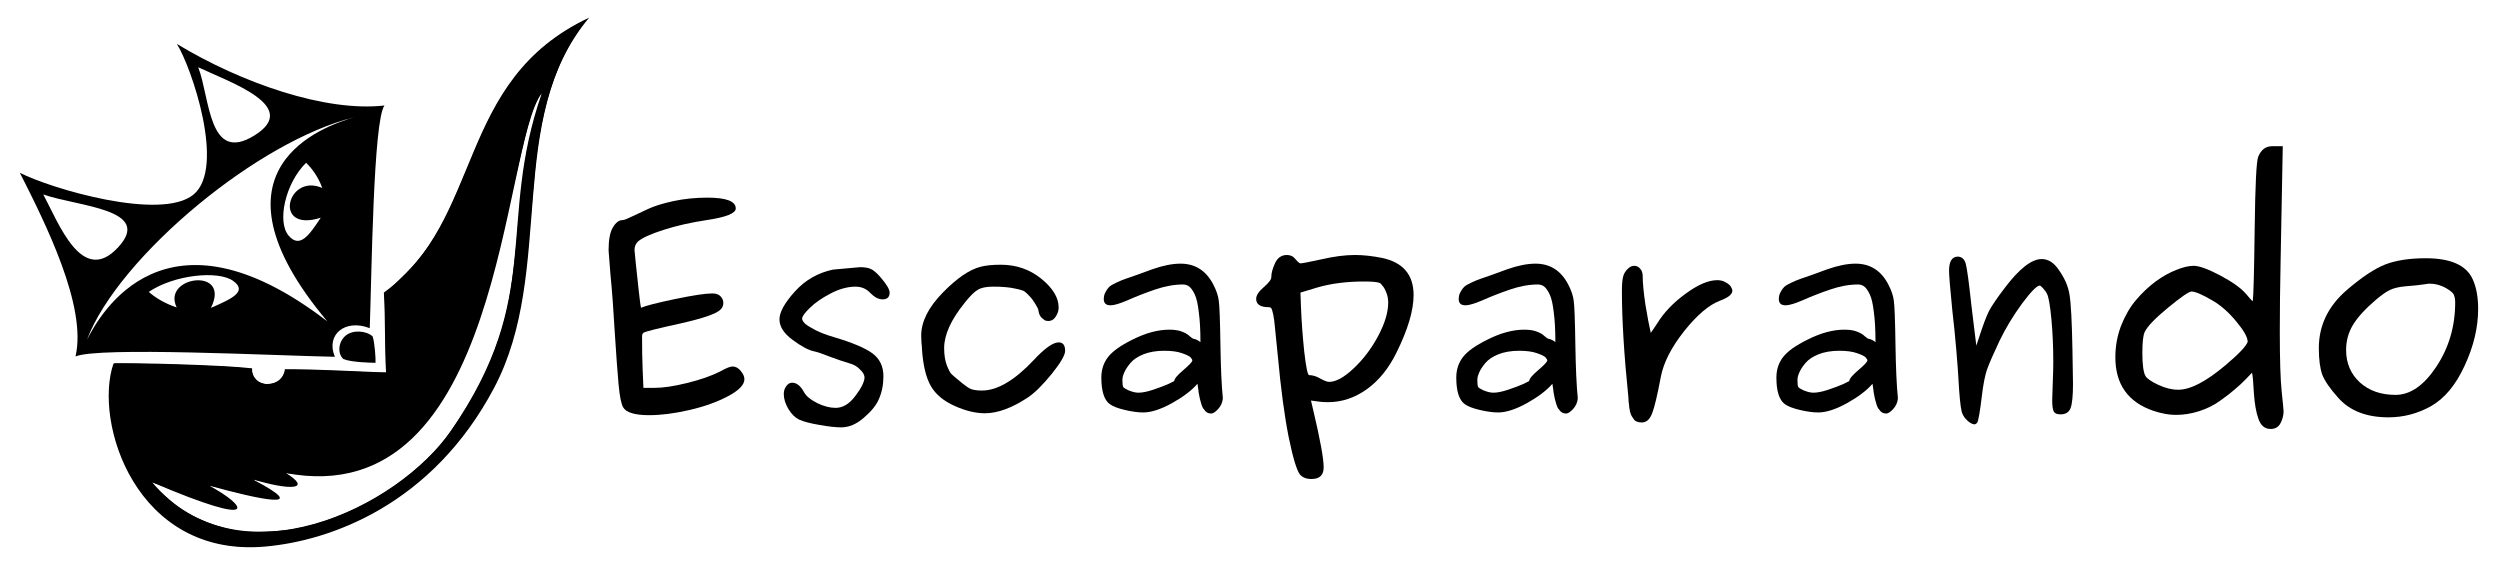 <?xml version="1.0" encoding="UTF-8" standalone="no"?>
<!-- Created with Inkscape (http://www.inkscape.org/) -->

<svg
   xmlns:dc="http://purl.org/dc/elements/1.1/"
   xmlns:cc="http://creativecommons.org/ns#"
   xmlns:rdf="http://www.w3.org/1999/02/22-rdf-syntax-ns#"
   xmlns:svg="http://www.w3.org/2000/svg"
   xmlns="http://www.w3.org/2000/svg"
   xmlns:sodipodi="http://sodipodi.sourceforge.net/DTD/sodipodi-0.dtd"
   xmlns:inkscape="http://www.inkscape.org/namespaces/inkscape"
   width="687.402"
   height="159.449"
   id="svg3010"
   version="1.1"
   inkscape:version="0.91 r13725"
   sodipodi:docname="logo2-tourisme07.svg">
  <sodipodi:namedview
     inkscape:document-units="mm"
     id="base"
     pagecolor="#ffffff"
     bordercolor="#666666"
     borderopacity="1.0"
     inkscape:pageopacity="0.0"
     inkscape:pageshadow="2"
     inkscape:zoom="1.4"
     inkscape:cx="-101.78914"
     inkscape:cy="37.111931"
     inkscape:current-layer="layer1"
     showgrid="true"
     inkscape:window-width="1920"
     inkscape:window-height="1096"
     inkscape:window-x="-8"
     inkscape:window-y="-8"
     inkscape:window-maximized="1"
     showguides="false"
     inkscape:guide-bbox="true"
     units="mm">
    <sodipodi:guide
       id="guide2995"
       position="-167.685,1014.193"
       orientation="0,1" />
    <sodipodi:guide
       id="guide2997"
       position="335.371,897.015"
       orientation="0,1" />
    <sodipodi:guide
       id="guide2999"
       position="335.371,897.015"
       orientation="0,1" />
  </sodipodi:namedview>
  <defs
     id="defs3" />
  <g
     transform="translate(0,-892.914)"
     id="layer1"
     inkscape:groupmode="layer"
     inkscape:label="Layer 1">
    <path
       inkscape:transform-center-y="6.590926"
       inkscape:transform-center-x="-19.536649"
       inkscape:connector-curvature="0"
       id="path3858"
       d="m 5.46,940.422 c 7.014,13.867 18.524,36.717 15.302,50.506 6.275,-2.728 54.669,-0.228 71.319,0.09 -2.569,-6.017 2.748,-10.533 9.586,-7.869 0.529,-14.359 0.962,-57.123 4.05,-61.233 -16.138,1.86 -39.252,-6.133 -57.092,-16.928 3.95,6.206 13.523,34.085 4.564,41.439 -8.959,7.354 -39.385,-1.711 -47.729,-6.007 z m 6.436,5.961 c 9.565,3.357 30.412,3.99 20.536,14.587 -9.875,10.597 -16.236,-6.598 -20.536,-14.587 z M 54.504,911.408 c 8.906,4.209 28.244,10.751 15.514,18.711 C 57.287,938.078 57.789,919.919 54.504,911.408 z m 0.223,37.593 c 13.6,-11.194 29.296,-20.484 42.54,-23.815 -7.762,2.324 -42.695,13.875 -7.267,56.092 -44.668,-34.32 -62.545,-1.9 -66.086,5.054 4.233,-11.341 16.335,-25.415 30.813,-37.331 z m -13.811,24.171 c 6.908,-4.701 19.076,-5.967 23.176,-3.033 4.1,2.934 -0.457,4.977 -6.105,7.433 5.709,-11.349 -13.655,-8.778 -9.402,-0.125 -3.145,-1.022 -6.002,-2.736 -7.669,-4.275 z m 43.242,-35.496 c 1.667,1.539 3.463,4.124 4.45,6.918 -9.669,-4.207 -13.759,12.474 -0.411,8.18 -3.148,4.765 -5.759,8.605 -8.881,4.869 -3.122,-3.736 -0.955,-14.239 4.842,-19.966 z m -52.957,55.223 c -5.526,15.923 6.003,53.427 41.689,50.3 17.843,-1.563 45.869,-11.39 62.94,-43.574 17.071,-32.184 2.778,-74.177 26.178,-101.865 -37.145,17.408 -28.707,55.485 -56.459,75.601 0.447,7.803 0.163,14.269 0.596,21.982 -9.463,-0.369 -18.836,-0.921 -27.803,-0.926 -0.451,3.278 -3.169,4.175 -5.118,4.079 -2.251,-0.09 -4.113,-1.952 -3.897,-4.31 -7.75,-0.907 -33.273,-1.635 -38.125,-1.287 z M 148.979,918.54 c -12.487,35.937 0.667,55.573 -24.926,92.733 -14.642,21.259 -58.317,42.538 -82.243,14.23 30.922,13.225 25.753,6.259 15.598,0.896 13.59,3.789 29.15,7.206 11.966,-1.728 10.684,3.27 16.519,2.797 9.253,-1.677 59.868,11.3 59.233,-89.999 70.351,-104.454 z m -53.994,66.702 c -1.966,1.7 -2.253,4.849 -0.583,6.391 2.205,0.931 7.736,1.017 8.852,1.043 0.093,-1.019 -0.254,-5.961 -0.825,-7.292 -1.825,-1.586 -5.477,-1.842 -7.444,-0.142 z"
       style="fill:#000000;stroke:none" />
    <flowRoot
       style="font-size:40px;font-style:normal;font-weight:normal;line-height:125%;letter-spacing:0px;word-spacing:0px;fill:#000000;fill-opacity:1;stroke:none;font-family:Sans"
       id="flowRoot3023"
       xml:space="preserve"><flowRegion
         id="flowRegion3025"><rect
           y="72.362"
           x="277.857"
           height="164.286"
           width="436.429"
           id="rect3027" /></flowRegion><flowPara
         id="flowPara3029" /></flowRoot>    <g
       id="text3031"
       style="font-size:74.32px;font-style:normal;font-variant:normal;font-weight:bold;font-stretch:normal;text-align:start;line-height:125%;letter-spacing:0px;word-spacing:0px;writing-mode:lr-tb;text-anchor:start;fill:#000000;fill-opacity:1;stroke:none;font-family:Purisa;-inkscape-font-specification:Purisa Bold"
       transform="matrix(0.999,0,0,1.001,-30.305,852.569)">
      <path
         inkscape:connector-curvature="0"
         id="path2997"
         style="line-height:125%;font-family:Purisa;-inkscape-font-specification:Purisa Bold"
         d="m 197.838,109.084 c -1e-5,-2.923 0.396,-5.029 1.189,-6.317 0.793,-1.338 1.685,-2.007 2.676,-2.007 0.396,5e-5 1.239,-0.322 2.527,-0.966 1.338,-0.644 2.824,-1.338 4.459,-2.081 1.685,-0.793 3.988,-1.511 6.912,-2.155 2.973,-0.644 6.119,-0.966 9.439,-0.966 5.202,5.9e-5 7.804,0.991 7.804,2.973 -4e-5,1.338 -2.676,2.403 -8.027,3.196 -4.311,0.644 -8.25,1.536 -11.817,2.676 -3.567,1.14 -5.921,2.205 -7.06,3.196 -0.644,0.595 -0.966,1.387 -0.966,2.378 -10e-6,0.099 0.124,1.363 0.372,3.79 0.248,2.428 0.52,4.955 0.818,7.581 0.297,2.626 0.495,4.112 0.595,4.459 1.239,-0.545 4.335,-1.338 9.29,-2.378 5.004,-1.04 8.448,-1.561 10.33,-1.561 1.04,3e-5 1.808,0.273 2.304,0.818 0.495,0.545 0.743,1.14 0.743,1.784 -3e-5,0.793 -0.297,1.437 -0.892,1.932 -1.14,1.09 -4.781,2.329 -10.925,3.716 -6.144,1.338 -9.513,2.18 -10.107,2.527 -0.297,0.198 -0.446,0.52 -0.446,0.966 -1e-5,3.617 0.05,6.59 0.149,8.918 l 0.223,5.277 3.121,0 c 2.329,1e-5 5.301,-0.446 8.918,-1.338 3.617,-0.892 6.614,-1.932 8.993,-3.121 1.685,-0.941 2.849,-1.412 3.493,-1.412 0.842,2e-5 1.585,0.396 2.23,1.189 0.694,0.793 1.04,1.561 1.04,2.304 -4e-5,1.536 -1.511,3.097 -4.534,4.682 -2.973,1.585 -6.515,2.849 -10.628,3.79 -4.063,0.941 -7.754,1.412 -11.074,1.412 -3.914,0 -6.292,-0.718 -7.135,-2.155 -0.545,-0.941 -0.966,-3.047 -1.263,-6.317 -0.297,-3.27 -0.644,-7.977 -1.04,-14.121 -0.347,-6.193 -0.743,-11.52 -1.189,-15.979 -0.347,-4.162 -0.52,-6.391 -0.52,-6.689" />
      <path
         inkscape:connector-curvature="0"
         id="path2999"
         style="line-height:125%;font-family:Purisa;-inkscape-font-specification:Purisa Bold"
         d="m 246.061,148.548 c -1e-5,-0.842 0.223,-1.561 0.669,-2.155 0.446,-0.644 0.991,-0.966 1.635,-0.966 1.239,1e-5 2.329,0.867 3.27,2.601 0.545,1.04 1.734,2.031 3.567,2.973 1.833,0.892 3.543,1.338 5.128,1.338 1.982,0 3.79,-1.09 5.425,-3.27 1.685,-2.23 2.527,-3.939 2.527,-5.128 -3e-5,-0.198 -0.074,-0.471 -0.223,-0.818 -0.149,-0.396 -0.57,-0.917 -1.263,-1.561 -0.644,-0.644 -1.486,-1.115 -2.527,-1.412 -1.685,-0.495 -3.518,-1.115 -5.5,-1.858 -1.982,-0.793 -3.443,-1.288 -4.385,-1.486 -1.486,-0.297 -3.443,-1.338 -5.871,-3.121 -2.428,-1.784 -3.642,-3.666 -3.642,-5.648 -1e-5,-1.982 1.412,-4.533 4.236,-7.655 2.824,-3.121 6.317,-5.128 10.479,-6.02 l 7.432,-0.669 c 1.338,4e-5 2.353,0.173 3.047,0.52 0.694,0.297 1.561,1.041 2.601,2.23 1.685,1.932 2.527,3.344 2.527,4.236 -4e-5,1.239 -0.644,1.858 -1.932,1.858 -1.09,3e-5 -2.205,-0.57 -3.344,-1.709 -1.09,-1.189 -2.453,-1.784 -4.088,-1.784 -2.23,4e-5 -4.558,0.644 -6.986,1.932 -2.378,1.239 -4.261,2.552 -5.648,3.939 -1.387,1.338 -2.081,2.304 -2.081,2.898 -10e-6,0.396 0.273,0.867 0.818,1.412 0.595,0.495 1.561,1.09 2.898,1.784 1.387,0.694 3.022,1.313 4.905,1.858 5.202,1.536 8.794,3.047 10.776,4.534 1.982,1.486 2.973,3.567 2.973,6.243 -3e-5,2.329 -0.421,4.434 -1.263,6.317 -0.694,1.635 -2.056,3.32 -4.088,5.054 -2.031,1.784 -4.112,2.676 -6.243,2.676 -1.536,0 -3.543,-0.223 -6.02,-0.669 -2.428,-0.396 -4.311,-0.892 -5.648,-1.486 -1.09,-0.545 -2.056,-1.511 -2.898,-2.898 -0.842,-1.437 -1.263,-2.799 -1.263,-4.088" />
      <path
         inkscape:connector-curvature="0"
         id="path3001"
         style="line-height:125%;font-family:Purisa;-inkscape-font-specification:Purisa Bold"
         d="m 321.713,134.353 c 1.189,2e-5 1.784,0.768 1.784,2.304 -4e-5,1.189 -1.239,3.32 -3.716,6.391 -2.477,3.022 -4.633,5.153 -6.466,6.391 -4.41,2.923 -8.373,4.385 -11.891,4.385 -2.576,0 -5.351,-0.669 -8.324,-2.007 -3.022,-1.338 -5.202,-3.146 -6.54,-5.425 -1.338,-2.329 -2.155,-5.673 -2.453,-10.033 0,-0.446 -0.05,-1.09 -0.149,-1.932 -0.05,-0.892 -0.074,-1.536 -0.074,-1.932 0,-3.815 1.957,-7.729 5.871,-11.743 3.964,-4.063 7.506,-6.466 10.628,-7.209 1.387,-0.347 3.196,-0.52 5.425,-0.52 4.261,5e-5 7.977,1.288 11.148,3.865 3.171,2.576 4.756,5.202 4.756,7.878 -4e-5,0.892 -0.273,1.734 -0.818,2.527 -0.495,0.793 -1.164,1.189 -2.007,1.189 -0.198,2e-5 -0.421,-0.025 -0.669,-0.074 -0.248,-0.05 -0.644,-0.322 -1.189,-0.818 -0.496,-0.495 -0.793,-1.189 -0.892,-2.081 -0.05,-0.347 -0.347,-0.941 -0.892,-1.784 -0.495,-0.842 -0.991,-1.511 -1.486,-2.007 -0.595,-0.644 -1.065,-1.09 -1.412,-1.338 -0.297,-0.248 -1.189,-0.52 -2.676,-0.818 -1.486,-0.347 -3.493,-0.52 -6.02,-0.52 -1.883,4e-5 -3.295,0.297 -4.236,0.892 -0.941,0.545 -2.155,1.759 -3.642,3.642 -3.716,4.608 -5.574,8.72 -5.574,12.337 -1e-5,1.883 0.248,3.468 0.743,4.756 0.495,1.239 0.917,2.031 1.263,2.378 0.347,0.347 1.04,0.941 2.081,1.784 1.387,1.189 2.453,1.957 3.196,2.304 0.743,0.297 1.784,0.446 3.121,0.446 4.261,1e-5 9.042,-2.824 14.344,-8.472 2.973,-3.171 5.227,-4.756 6.763,-4.756" />
      <path
         inkscape:connector-curvature="0"
         id="path3003"
         style="line-height:125%;font-family:Purisa;-inkscape-font-specification:Purisa Bold"
         d="m 353.529,144.981 c -3e-5,-0.595 0.817,-1.585 2.453,-2.973 1.635,-1.387 2.477,-2.279 2.527,-2.676 -3e-5,-0.198 -0.149,-0.471 -0.446,-0.818 -0.297,-0.347 -1.09,-0.743 -2.378,-1.189 -1.239,-0.446 -2.874,-0.669 -4.905,-0.669 -2.18,2e-5 -4.088,0.322 -5.723,0.966 -1.585,0.644 -2.775,1.437 -3.567,2.378 -0.793,0.941 -1.363,1.808 -1.709,2.601 -0.347,0.793 -0.52,1.486 -0.52,2.081 -10e-6,0.991 0.074,1.635 0.223,1.932 0.198,0.248 0.669,0.545 1.412,0.892 1.09,0.446 2.007,0.669 2.75,0.669 1.09,0 2.453,-0.273 4.088,-0.818 1.635,-0.545 3.022,-1.065 4.162,-1.561 l 1.635,-0.818 m 13.378,4.756 c -0.099,1.14 -0.545,2.131 -1.338,2.973 -0.743,0.793 -1.363,1.189 -1.858,1.189 -0.297,0 -0.595,-0.05 -0.892,-0.149 -0.248,-0.099 -0.495,-0.273 -0.743,-0.52 -0.198,-0.297 -0.396,-0.545 -0.595,-0.743 -0.149,-0.248 -0.297,-0.595 -0.446,-1.04 -0.099,-0.446 -0.198,-0.793 -0.297,-1.04 -0.099,-0.297 -0.198,-0.718 -0.297,-1.263 -0.099,-0.545 -0.173,-0.941 -0.223,-1.189 -4e-5,-0.248 -0.05,-0.644 -0.149,-1.189 -0.099,-0.545 -0.149,-0.892 -0.149,-1.04 -1.586,1.833 -3.939,3.617 -7.06,5.351 -3.072,1.685 -5.698,2.527 -7.878,2.527 -1.387,0 -3.047,-0.223 -4.979,-0.669 -1.932,-0.446 -3.344,-0.991 -4.236,-1.635 -1.536,-1.14 -2.304,-3.567 -2.304,-7.283 0,-2.18 0.619,-4.063 1.858,-5.648 1.239,-1.585 3.468,-3.171 6.689,-4.756 3.617,-1.833 7.011,-2.75 10.182,-2.75 1.387,2e-5 2.527,0.173 3.419,0.52 0.941,0.347 1.66,0.768 2.155,1.263 0.545,0.446 0.842,0.669 0.892,0.669 0.793,0.149 1.486,0.471 2.081,0.966 -3e-5,-3.27 -0.149,-5.995 -0.446,-8.175 -0.248,-2.23 -0.619,-3.865 -1.115,-4.905 -0.495,-1.04 -0.991,-1.759 -1.486,-2.155 -0.495,-0.396 -1.09,-0.595 -1.784,-0.595 -2.378,3e-5 -4.955,0.471 -7.729,1.412 -2.725,0.941 -5.202,1.908 -7.432,2.898 -2.18,0.941 -3.766,1.412 -4.756,1.412 -1.239,3e-5 -1.858,-0.57 -1.858,-1.709 -10e-6,-0.694 0.149,-1.313 0.446,-1.858 0.297,-0.595 0.644,-1.09 1.04,-1.486 0.446,-0.396 1.115,-0.793 2.007,-1.189 0.941,-0.446 1.784,-0.793 2.527,-1.04 0.793,-0.297 1.932,-0.694 3.419,-1.189 1.486,-0.545 2.775,-1.016 3.865,-1.412 2.973,-1.04 5.574,-1.561 7.804,-1.561 4.013,4e-5 7.011,1.883 8.993,5.648 0.892,1.685 1.412,3.221 1.561,4.608 0.198,1.387 0.347,5.425 0.446,12.114 0.099,6.292 0.322,11.173 0.669,14.641" />
      <path
         inkscape:connector-curvature="0"
         id="path3005"
         style="line-height:125%;font-family:Purisa;-inkscape-font-specification:Purisa Bold"
         d="m 376.079,122.388 c 0,-0.941 0.694,-2.007 2.081,-3.196 1.387,-1.189 2.081,-2.106 2.081,-2.75 -1e-5,-1.09 0.347,-2.378 1.04,-3.865 0.694,-1.486 1.784,-2.23 3.27,-2.23 0.991,5e-5 1.784,0.396 2.378,1.189 0.644,0.743 1.09,1.115 1.338,1.115 0.446,4e-5 2.378,-0.372 5.797,-1.115 3.419,-0.793 6.491,-1.189 9.216,-1.189 2.279,5e-5 4.781,0.273 7.506,0.818 5.747,1.239 8.621,4.633 8.621,10.182 -5e-5,4.211 -1.561,9.463 -4.682,15.756 -2.131,4.36 -4.856,7.729 -8.175,10.107 -3.32,2.378 -6.887,3.567 -10.702,3.567 -0.991,0 -1.808,-0.05 -2.453,-0.149 l -2.23,-0.297 0.595,2.527 c 1.932,8.126 2.898,13.402 2.898,15.83 -3e-5,2.13 -1.115,3.196 -3.344,3.196 -1.437,-2e-5 -2.502,-0.421 -3.196,-1.263 -0.892,-1.14 -1.932,-4.608 -3.121,-10.405 -1.14,-5.747 -2.131,-13.179 -2.973,-22.296 -0.297,-3.171 -0.545,-5.624 -0.743,-7.358 -0.149,-1.784 -0.322,-3.097 -0.52,-3.939 -0.198,-0.892 -0.372,-1.437 -0.52,-1.635 -0.149,-0.198 -0.372,-0.297 -0.669,-0.297 -2.329,3e-5 -3.493,-0.768 -3.493,-2.304 m 34.113,-4.311 c -0.595,-0.297 -2.056,-0.446 -4.385,-0.446 -4.806,3e-5 -9.092,0.545 -12.857,1.635 l -4.682,1.412 0.149,4.088 c 0.149,3.766 0.446,7.804 0.892,12.114 0.495,4.311 0.941,6.466 1.338,6.466 0.991,10e-6 2.031,0.322 3.121,0.966 1.09,0.595 1.883,0.892 2.378,0.892 1.883,10e-6 4.112,-1.214 6.689,-3.642 2.626,-2.428 4.88,-5.376 6.763,-8.844 1.883,-3.518 2.824,-6.614 2.824,-9.29 -4e-5,-0.991 -0.173,-1.908 -0.52,-2.75 -0.347,-0.892 -0.694,-1.511 -1.04,-1.858 -0.297,-0.396 -0.52,-0.644 -0.669,-0.743" />
      <path
         inkscape:connector-curvature="0"
         id="path3007"
         style="line-height:125%;font-family:Purisa;-inkscape-font-specification:Purisa Bold"
         d="m 451.219,144.981 c -2e-5,-0.595 0.817,-1.585 2.453,-2.973 1.635,-1.387 2.477,-2.279 2.527,-2.676 -4e-5,-0.198 -0.149,-0.471 -0.446,-0.818 -0.297,-0.347 -1.09,-0.743 -2.378,-1.189 -1.239,-0.446 -2.874,-0.669 -4.905,-0.669 -2.18,2e-5 -4.088,0.322 -5.723,0.966 -1.586,0.644 -2.775,1.437 -3.567,2.378 -0.793,0.941 -1.363,1.808 -1.709,2.601 -0.347,0.793 -0.52,1.486 -0.52,2.081 -2e-5,0.991 0.074,1.635 0.223,1.932 0.198,0.248 0.669,0.545 1.412,0.892 1.09,0.446 2.007,0.669 2.75,0.669 1.09,0 2.453,-0.273 4.088,-0.818 1.635,-0.545 3.022,-1.065 4.162,-1.561 l 1.635,-0.818 m 13.378,4.756 c -0.099,1.14 -0.545,2.131 -1.338,2.973 -0.743,0.793 -1.363,1.189 -1.858,1.189 -0.297,0 -0.595,-0.05 -0.892,-0.149 -0.248,-0.099 -0.495,-0.273 -0.743,-0.52 -0.198,-0.297 -0.396,-0.545 -0.595,-0.743 -0.149,-0.248 -0.297,-0.595 -0.446,-1.04 -0.099,-0.446 -0.198,-0.793 -0.297,-1.04 -0.099,-0.297 -0.198,-0.718 -0.297,-1.263 -0.099,-0.545 -0.173,-0.941 -0.223,-1.189 -3e-5,-0.248 -0.05,-0.644 -0.149,-1.189 -0.099,-0.545 -0.149,-0.892 -0.149,-1.04 -1.586,1.833 -3.939,3.617 -7.06,5.351 -3.072,1.685 -5.698,2.527 -7.878,2.527 -1.387,0 -3.047,-0.223 -4.979,-0.669 -1.932,-0.446 -3.344,-0.991 -4.236,-1.635 -1.536,-1.14 -2.304,-3.567 -2.304,-7.283 -1e-5,-2.18 0.619,-4.063 1.858,-5.648 1.239,-1.585 3.468,-3.171 6.689,-4.756 3.617,-1.833 7.011,-2.75 10.182,-2.75 1.387,2e-5 2.527,0.173 3.419,0.52 0.941,0.347 1.66,0.768 2.155,1.263 0.545,0.446 0.842,0.669 0.892,0.669 0.793,0.149 1.486,0.471 2.081,0.966 -4e-5,-3.27 -0.149,-5.995 -0.446,-8.175 -0.248,-2.23 -0.619,-3.865 -1.115,-4.905 -0.495,-1.04 -0.991,-1.759 -1.486,-2.155 -0.495,-0.396 -1.09,-0.595 -1.784,-0.595 -2.378,3e-5 -4.955,0.471 -7.729,1.412 -2.725,0.941 -5.202,1.908 -7.432,2.898 -2.18,0.941 -3.766,1.412 -4.756,1.412 -1.239,3e-5 -1.858,-0.57 -1.858,-1.709 0,-0.694 0.149,-1.313 0.446,-1.858 0.297,-0.595 0.644,-1.09 1.04,-1.486 0.446,-0.396 1.115,-0.793 2.007,-1.189 0.941,-0.446 1.784,-0.793 2.527,-1.04 0.793,-0.297 1.932,-0.694 3.419,-1.189 1.486,-0.545 2.775,-1.016 3.865,-1.412 2.973,-1.04 5.574,-1.561 7.804,-1.561 4.013,4e-5 7.011,1.883 8.993,5.648 0.892,1.685 1.412,3.221 1.561,4.608 0.198,1.387 0.347,5.425 0.446,12.114 0.099,6.292 0.322,11.173 0.669,14.641" />
      <path
         inkscape:connector-curvature="0"
         id="path3009"
         style="line-height:125%;font-family:Purisa;-inkscape-font-specification:Purisa Bold"
         d="m 502.977,117.26 c 0.941,4e-5 1.759,0.223 2.453,0.669 0.694,0.396 1.14,0.793 1.338,1.189 0.248,0.396 0.372,0.743 0.372,1.04 -3e-5,0.991 -1.14,1.908 -3.419,2.75 -3.022,1.14 -6.317,3.939 -9.885,8.398 -3.518,4.459 -5.648,8.646 -6.391,12.56 -0.941,5.004 -1.734,8.324 -2.378,9.959 -0.644,1.685 -1.585,2.527 -2.824,2.527 -0.495,0 -0.941,-0.074 -1.338,-0.223 -0.347,-0.099 -0.644,-0.322 -0.892,-0.669 -0.248,-0.347 -0.446,-0.644 -0.595,-0.892 -0.149,-0.248 -0.297,-0.644 -0.446,-1.189 -0.099,-0.595 -0.173,-1.016 -0.223,-1.263 -1e-5,-0.297 -0.05,-0.768 -0.149,-1.412 -0.05,-0.694 -0.074,-1.115 -0.074,-1.263 -1.189,-11.594 -1.784,-21.33 -1.784,-29.208 0,-1.635 0.099,-2.898 0.297,-3.79 0.198,-0.941 0.694,-1.759 1.486,-2.453 0.495,-0.446 1.04,-0.669 1.635,-0.669 0.644,4e-5 1.189,0.273 1.635,0.818 0.446,0.495 0.669,1.164 0.669,2.007 -1e-5,1.833 0.248,4.434 0.743,7.804 0.545,3.32 1.04,5.921 1.486,7.804 0.396,-0.545 0.966,-1.387 1.709,-2.527 1.883,-3.072 4.509,-5.822 7.878,-8.249 3.369,-2.477 6.268,-3.716 8.695,-3.716" />
      <path
         inkscape:connector-curvature="0"
         id="path3011"
         style="line-height:125%;font-family:Purisa;-inkscape-font-specification:Purisa Bold"
         d="m 539.328,144.981 c -3e-5,-0.595 0.817,-1.585 2.453,-2.973 1.635,-1.387 2.477,-2.279 2.527,-2.676 -3e-5,-0.198 -0.149,-0.471 -0.446,-0.818 -0.297,-0.347 -1.09,-0.743 -2.378,-1.189 -1.239,-0.446 -2.874,-0.669 -4.905,-0.669 -2.18,2e-5 -4.088,0.322 -5.723,0.966 -1.586,0.644 -2.775,1.437 -3.567,2.378 -0.793,0.941 -1.363,1.808 -1.709,2.601 -0.347,0.793 -0.52,1.486 -0.52,2.081 -10e-6,0.991 0.074,1.635 0.223,1.932 0.198,0.248 0.669,0.545 1.412,0.892 1.09,0.446 2.007,0.669 2.75,0.669 1.09,0 2.453,-0.273 4.088,-0.818 1.635,-0.545 3.022,-1.065 4.162,-1.561 l 1.635,-0.818 m 13.378,4.756 c -0.099,1.14 -0.545,2.131 -1.338,2.973 -0.743,0.793 -1.363,1.189 -1.858,1.189 -0.297,0 -0.595,-0.05 -0.892,-0.149 -0.248,-0.099 -0.495,-0.273 -0.743,-0.52 -0.198,-0.297 -0.396,-0.545 -0.595,-0.743 -0.149,-0.248 -0.297,-0.595 -0.446,-1.04 -0.099,-0.446 -0.198,-0.793 -0.297,-1.04 -0.099,-0.297 -0.198,-0.718 -0.297,-1.263 -0.099,-0.545 -0.173,-0.941 -0.223,-1.189 -3e-5,-0.248 -0.05,-0.644 -0.149,-1.189 -0.099,-0.545 -0.149,-0.892 -0.149,-1.04 -1.586,1.833 -3.939,3.617 -7.06,5.351 -3.072,1.685 -5.698,2.527 -7.878,2.527 -1.387,0 -3.047,-0.223 -4.979,-0.669 -1.932,-0.446 -3.344,-0.991 -4.236,-1.635 -1.536,-1.14 -2.304,-3.567 -2.304,-7.283 -10e-6,-2.18 0.619,-4.063 1.858,-5.648 1.239,-1.585 3.468,-3.171 6.689,-4.756 3.617,-1.833 7.011,-2.75 10.182,-2.75 1.387,2e-5 2.527,0.173 3.419,0.52 0.941,0.347 1.66,0.768 2.155,1.263 0.545,0.446 0.842,0.669 0.892,0.669 0.793,0.149 1.486,0.471 2.081,0.966 -3e-5,-3.27 -0.149,-5.995 -0.446,-8.175 -0.248,-2.23 -0.619,-3.865 -1.115,-4.905 -0.495,-1.04 -0.991,-1.759 -1.486,-2.155 -0.495,-0.396 -1.09,-0.595 -1.784,-0.595 -2.378,3e-5 -4.955,0.471 -7.729,1.412 -2.725,0.941 -5.202,1.908 -7.432,2.898 -2.18,0.941 -3.766,1.412 -4.756,1.412 -1.239,3e-5 -1.858,-0.57 -1.858,-1.709 -10e-6,-0.694 0.149,-1.313 0.446,-1.858 0.297,-0.595 0.644,-1.09 1.04,-1.486 0.446,-0.396 1.115,-0.793 2.007,-1.189 0.941,-0.446 1.784,-0.793 2.527,-1.04 0.793,-0.297 1.932,-0.694 3.419,-1.189 1.486,-0.545 2.775,-1.016 3.865,-1.412 2.973,-1.04 5.574,-1.561 7.804,-1.561 4.013,4e-5 7.011,1.883 8.993,5.648 0.892,1.685 1.412,3.221 1.561,4.608 0.198,1.387 0.347,5.425 0.446,12.114 0.099,6.292 0.322,11.173 0.669,14.641" />
      <path
         inkscape:connector-curvature="0"
         id="path3013"
         style="line-height:125%;font-family:Purisa;-inkscape-font-specification:Purisa Bold"
         d="m 566.784,114.658 c -10e-6,-2.576 0.818,-3.865 2.453,-3.865 1.09,0.05 1.808,0.718 2.155,2.007 0.347,1.288 0.842,4.905 1.486,10.851 0.149,1.338 0.272,2.378 0.372,3.121 l 1.04,8.472 0.818,-2.453 c 1.04,-3.22 1.932,-5.574 2.676,-7.06 0.793,-1.486 2.23,-3.592 4.311,-6.317 4.013,-5.301 7.407,-7.952 10.182,-7.952 1.833,4e-5 3.419,1.016 4.756,3.047 1.585,2.23 2.552,4.459 2.898,6.689 0.396,2.23 0.669,7.333 0.818,15.31 0.099,5.054 0.149,8.126 0.149,9.216 -4e-5,3.27 -0.223,5.5 -0.669,6.689 -0.446,1.14 -1.363,1.709 -2.75,1.709 -0.941,0 -1.561,-0.248 -1.858,-0.743 -0.297,-0.545 -0.446,-1.61 -0.446,-3.196 -4e-5,-0.743 0.05,-2.279 0.149,-4.608 0.099,-2.329 0.149,-4.261 0.149,-5.797 -4e-5,-4.211 -0.173,-8.15 -0.52,-11.817 -0.347,-3.666 -0.743,-5.97 -1.189,-6.912 -0.198,-0.396 -0.446,-0.768 -0.743,-1.115 -0.297,-0.396 -0.57,-0.694 -0.818,-0.892 -0.198,-0.198 -0.347,-0.297 -0.446,-0.297 -0.793,4e-5 -2.428,1.66 -4.905,4.979 -2.428,3.32 -4.484,6.714 -6.169,10.182 -1.734,3.666 -2.898,6.342 -3.493,8.027 -0.545,1.685 -0.991,3.964 -1.338,6.837 -0.545,4.608 -0.991,7.159 -1.338,7.655 -0.248,0.297 -0.52,0.446 -0.818,0.446 -0.743,-0.099 -1.536,-0.619 -2.378,-1.561 -0.446,-0.495 -0.793,-1.115 -1.04,-1.858 -0.198,-0.793 -0.372,-1.982 -0.52,-3.567 -0.149,-1.635 -0.273,-3.369 -0.372,-5.202 -0.099,-1.883 -0.297,-4.583 -0.595,-8.101 -0.297,-3.567 -0.669,-7.259 -1.115,-11.074 -0.595,-5.946 -0.892,-9.562 -0.892,-10.851" />
      <path
         inkscape:connector-curvature="0"
         id="path3015"
         style="line-height:125%;font-family:Purisa;-inkscape-font-specification:Purisa Bold"
         d="m 639.385,122.908 c -2.874,-1.685 -4.831,-2.527 -5.871,-2.527 -0.694,3e-5 -2.824,1.462 -6.391,4.385 -3.567,2.923 -5.723,5.153 -6.466,6.689 -0.446,0.892 -0.669,2.799 -0.669,5.723 -2e-5,3.32 0.297,5.475 0.892,6.466 0.446,0.694 1.61,1.486 3.493,2.378 1.932,0.892 3.766,1.338 5.5,1.338 3.32,1e-5 7.63,-2.23 12.932,-6.689 3.716,-3.121 5.772,-5.277 6.169,-6.466 -4e-5,-1.239 -1.041,-3.097 -3.121,-5.574 -2.031,-2.477 -4.187,-4.385 -6.466,-5.723 m 10.776,19.769 c -0.05,0.05 -0.57,0.595 -1.561,1.635 -0.941,0.991 -2.007,1.982 -3.196,2.973 -1.14,0.991 -2.527,2.056 -4.162,3.196 -1.586,1.14 -3.444,2.056 -5.574,2.75 -2.131,0.694 -4.286,1.04 -6.466,1.04 -1.883,0 -3.939,-0.372 -6.169,-1.115 -6.986,-2.378 -10.479,-7.283 -10.479,-14.715 0,-3.022 0.52,-5.896 1.561,-8.621 1.09,-2.775 2.453,-5.128 4.088,-7.06 1.685,-1.982 3.493,-3.691 5.425,-5.128 1.982,-1.437 3.889,-2.502 5.723,-3.196 1.833,-0.743 3.419,-1.115 4.756,-1.115 1.536,4e-5 3.988,0.892 7.358,2.676 3.369,1.784 5.747,3.493 7.135,5.128 0.793,0.991 1.387,1.635 1.784,1.932 0.198,-1.734 0.372,-8.472 0.52,-20.215 0.149,-11.792 0.471,-18.283 0.966,-19.472 0.793,-1.932 2.056,-2.898 3.79,-2.898 l 2.973,0 -0.595,31.512 c -0.149,7.184 -0.223,13.65 -0.223,19.397 -5e-5,7.68 0.173,13.179 0.52,16.499 0.347,3.27 0.52,5.079 0.52,5.425 -6e-5,1.04 -0.273,2.106 -0.818,3.196 -0.545,1.09 -1.462,1.635 -2.75,1.635 -1.586,0 -2.7,-0.917 -3.344,-2.75 -0.644,-1.784 -1.065,-4.162 -1.263,-7.135 -0.149,-2.973 -0.322,-4.831 -0.52,-5.574" />
      <path
         inkscape:connector-curvature="0"
         id="path3017"
         style="line-height:125%;font-family:Purisa;-inkscape-font-specification:Purisa Bold"
         d="m 676.216,120.009 c 4.162,-3.567 7.704,-5.921 10.628,-7.06 2.973,-1.14 6.689,-1.709 11.148,-1.709 6.887,4e-5 11.197,1.932 12.932,5.797 0.991,2.18 1.486,4.88 1.486,8.101 -5e-5,5.103 -1.239,10.306 -3.716,15.607 -2.428,5.301 -5.524,9.017 -9.29,11.148 -3.666,2.031 -7.556,3.047 -11.668,3.047 -6.045,0 -10.653,-1.784 -13.823,-5.351 -2.23,-2.477 -3.691,-4.583 -4.385,-6.317 -0.644,-1.784 -0.966,-4.236 -0.966,-7.358 0,-6.193 2.552,-11.495 7.655,-15.904 m 13.452,28.762 c 4.063,0 7.804,-2.576 11.222,-7.729 3.468,-5.202 5.202,-11.098 5.202,-17.688 -4e-5,-0.694 -0.074,-1.239 -0.223,-1.635 -0.099,-0.396 -0.223,-0.669 -0.372,-0.818 -0.149,-0.198 -0.421,-0.446 -0.818,-0.743 -1.784,-1.288 -3.666,-1.932 -5.648,-1.932 -0.297,3e-5 -0.718,0.05 -1.263,0.149 -0.495,0.05 -1.263,0.149 -2.304,0.297 -0.991,0.099 -2.081,0.198 -3.27,0.297 -1.635,0.149 -2.973,0.471 -4.013,0.966 -0.991,0.446 -2.279,1.338 -3.865,2.676 -2.973,2.527 -5.103,4.856 -6.391,6.986 -1.239,2.081 -1.858,4.36 -1.858,6.837 -10e-6,3.617 1.263,6.59 3.79,8.918 2.527,2.279 5.797,3.419 9.81,3.419" />
    </g>
    <flowRoot
       style="font-size:40px;font-style:normal;font-weight:normal;line-height:125%;letter-spacing:0px;word-spacing:0px;fill:#000000;fill-opacity:1;stroke:none;font-family:Sans"
       id="flowRoot3035"
       xml:space="preserve"><flowRegion
         id="flowRegion3037"><rect
           y="101.648"
           x="614.286"
           height="64.286"
           width="52.143"
           id="rect3039" /></flowRegion><flowPara
         id="flowPara3041" /></flowRoot>    <path
       transform="translate(0,892.914)"
       inkscape:connector-curvature="0"
       id="path3379"
       d="m 62.995,149.935 c -13.245,-1.932 -23.882,-10.675 -29.499,-24.248 -2.624,-6.341 -3.926,-14.413 -3.25,-20.148 0.213,-1.81 0.575,-3.826 0.803,-4.481 l 0.415,-1.19 10.393,0.244 c 10.63,0.25 22.175,0.771 25.428,1.147 1.736,0.201 1.835,0.271 2.143,1.504 0.928,3.722 6.876,3.88 8.617,0.228 l 0.588,-1.233 4.13,-0.004 c 2.272,-0.002 8.433,0.182 13.692,0.408 5.259,0.227 9.618,0.349 9.686,0.272 0.068,-0.077 0.011,-5.04 -0.127,-11.029 l -0.252,-10.888 0.923,-0.686 c 0.507,-0.377 2.696,-2.468 4.865,-4.647 4.298,-4.32 7.256,-8.392 10.292,-14.171 1.858,-3.537 2.763,-5.569 8.805,-19.791 3.081,-7.251 4.059,-9.231 6.882,-13.929 4.098,-6.82 8.839,-12.112 14.8,-16.518 2.581,-1.908 7.853,-5.089 8.433,-5.089 0.115,0 -0.856,1.567 -2.158,3.482 -5.533,8.14 -9.132,18.93 -10.988,32.946 -0.299,2.259 -0.946,8.929 -1.437,14.821 -1.459,17.498 -2.07,22.549 -3.629,30 -4.297,20.54 -17.135,39.275 -34.942,50.993 -13.245,8.716 -32.197,13.816 -44.613,12.005 z m 18.408,-4.575 c 14.132,-2.828 27.996,-10.566 38.101,-21.266 4.969,-5.262 11.656,-16.058 15.224,-24.58 4.479,-10.698 6.056,-18.387 7.707,-37.577 0.798,-9.269 1.48,-15.049 2.338,-19.821 0.633,-3.517 2.654,-11.391 3.69,-14.375 1.269,-3.654 -0.236,-2.012 -1.718,1.875 -1.383,3.628 -2.831,9.376 -6.265,24.873 -4.604,20.778 -7.629,31.447 -11.778,41.55 -6.821,16.607 -16.497,27.928 -27.522,32.199 -5.118,1.982 -8.853,2.553 -15.179,2.317 -3.045,-0.113 -6.018,-0.297 -6.607,-0.409 l -1.071,-0.203 0.893,0.64 c 1.534,1.1 2.547,2.239 2.32,2.607 -0.399,0.645 -4.676,0.367 -8.231,-0.534 -1.926,-0.489 -3.562,-0.829 -3.634,-0.757 -0.073,0.073 0.961,0.729 2.296,1.459 2.808,1.535 4.749,2.932 4.749,3.418 0,0.949 -6.42,-0.009 -14.536,-2.168 -2.2,-0.585 -4.205,-1.064 -4.456,-1.064 -0.251,0 0.566,0.603 1.815,1.339 2.776,1.637 5.391,3.885 5.391,4.633 0,1.381 -8.047,-0.855 -18.187,-5.053 -2.637,-1.092 -4.871,-1.909 -4.964,-1.815 -0.29,0.29 4.666,4.952 7.147,6.722 4.608,3.288 11.119,5.822 17.151,6.674 3.303,0.467 11.378,0.106 15.328,-0.684 z"
       style="fill:#000000;fill-opacity:1;stroke:none;stroke-width:0;stroke-miterlimit:4;stroke-dasharray:none;stroke-dashoffset:0;stroke-opacity:1" />
  </g>
</svg>
